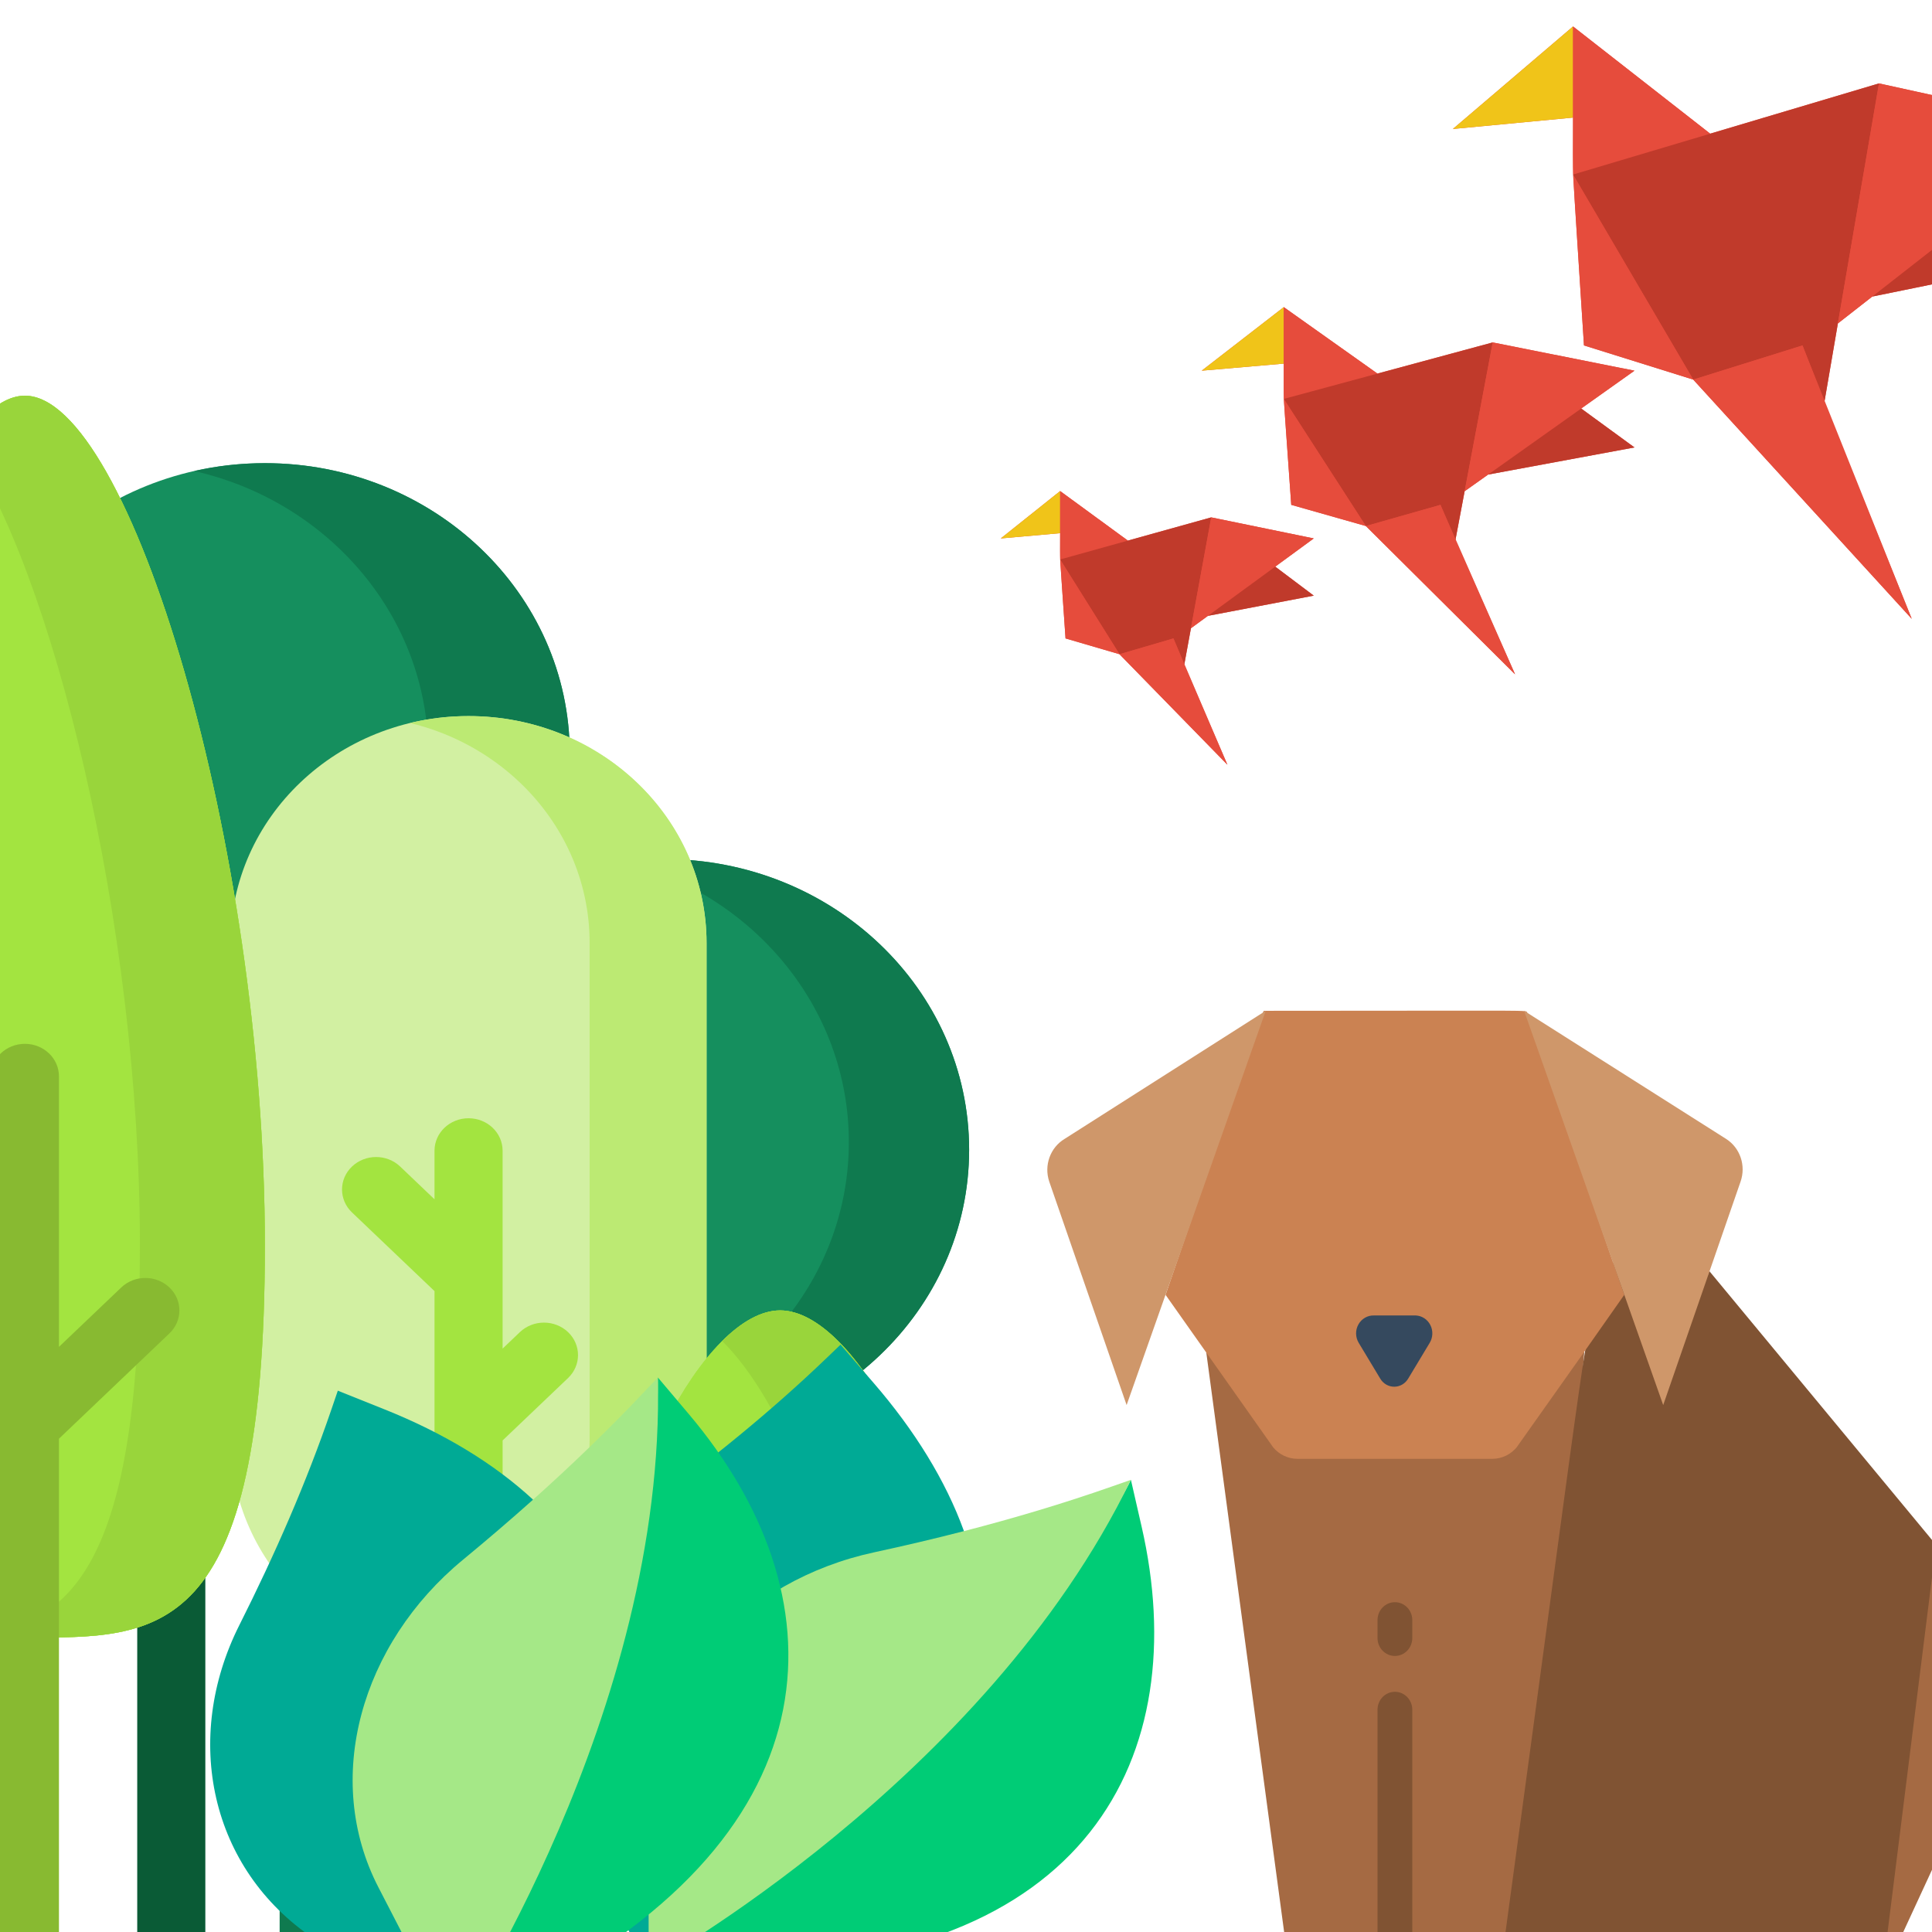 <svg width="500" height="500" viewBox="0 0 500 500" fill="none" xmlns="http://www.w3.org/2000/svg">
    <g clip-path="url(#clip0)">

        <path d="M44.328 526.147C39.46 526.147 35.515 522.386 35.515 517.745V396.098C35.515 391.457 39.46 387.696 44.328 387.696C49.196 387.696 53.141 391.457 53.141 396.098V517.743C53.14 522.386 49.195 526.147 44.328 526.147V526.147Z" fill="#0A5B36"/>
        <path d="M-53.157 450.044C-9.581 450.044 25.745 416.364 25.745 374.818C25.745 333.272 -9.581 299.592 -53.157 299.592C-96.734 299.592 -132.06 333.272 -132.06 374.818C-132.06 416.364 -96.734 450.044 -53.157 450.044Z" fill="#0F7A4F"/>
        <path d="M25.746 374.821C25.746 416.363 -9.585 450.048 -53.156 450.048C-71.748 450.048 -88.839 443.915 -102.327 433.652C-95.249 435.644 -87.76 436.708 -80.002 436.708C-36.43 436.708 -1.111 403.023 -1.111 361.481C-1.111 337.666 -12.72 316.426 -30.831 302.65C1.872 311.827 25.746 340.666 25.746 374.821V374.821Z" fill="#0C6842"/>
        <path d="M68.55 270.317C112.127 270.317 147.452 236.637 147.452 195.091C147.452 153.544 112.127 119.864 68.55 119.864C24.973 119.864 -10.352 153.544 -10.352 195.091C-10.352 236.637 24.973 270.317 68.55 270.317Z" fill="#158F5E"/>
        <path d="M147.457 195.093C147.457 236.634 112.126 270.319 68.555 270.319C62.251 270.319 56.124 269.614 50.256 268.282C85 260.404 110.847 230.625 110.847 195.093C110.847 159.55 85 129.771 50.256 121.903C56.125 120.572 62.252 119.867 68.555 119.867C112.126 119.867 147.457 153.54 147.457 195.093V195.093Z" fill="#0F7A4F"/>
        <path d="M171.908 372.78C215.484 372.78 250.81 339.1 250.81 297.554C250.81 256.007 215.484 222.327 171.908 222.327C128.331 222.327 93.005 256.007 93.005 297.554C93.005 339.1 128.331 372.78 171.908 372.78Z" fill="#158F5E"/>
        <path d="M250.809 297.558C250.809 339.099 215.478 372.784 171.907 372.784C164.735 372.784 157.786 371.867 151.178 370.154C189.843 365.297 219.68 333.761 219.68 295.577C219.68 260.874 195.031 231.654 161.508 222.981C164.912 222.555 168.386 222.332 171.908 222.332C215.478 222.332 250.809 256.005 250.809 297.558Z" fill="#0F7A4F"/>
        <path d="M81.186 522.893C76.318 522.893 72.373 519.131 72.373 514.49V402.297C72.373 397.656 76.318 393.895 81.186 393.895C86.054 393.895 89.999 397.656 89.999 402.297V514.49C89.999 519.131 86.054 522.893 81.186 522.893V522.893Z" fill="#0F7A4F"/>
        <path d="M121.262 431.198C87.246 431.198 59.67 404.907 59.67 372.476V244.044C59.67 211.613 87.246 185.322 121.262 185.322C155.278 185.322 182.854 211.613 182.854 244.044V372.474C182.854 404.907 155.278 431.198 121.262 431.198V431.198Z" fill="#D2F0A2"/>
        <path d="M182.858 244.042V372.47C182.858 404.902 155.275 431.2 121.258 431.2C116.035 431.2 110.964 430.585 106.128 429.41C132.831 422.986 152.598 399.921 152.598 372.47V244.042C152.598 227.826 145.708 213.144 134.557 202.523C126.833 195.159 117.068 189.742 106.128 187.112C110.964 185.937 116.035 185.322 121.258 185.322C138.267 185.322 153.667 191.891 164.818 202.523C175.968 213.144 182.858 227.827 182.858 244.042Z" fill="#BCEA73"/>
        <path d="M147.011 344.752C143.568 341.472 137.989 341.472 134.547 344.752L130.075 349.016V330.661C130.075 330.66 130.075 330.658 130.075 330.656V297.808C130.075 293.167 126.13 289.405 121.262 289.405C116.394 289.405 112.449 293.167 112.449 297.808V310.372L103.562 301.898C100.12 298.617 94.54 298.616 91.099 301.897C87.656 305.178 87.656 310.499 91.098 313.779L112.45 334.137V369.295V369.306V509.934C112.45 514.575 116.395 518.337 121.263 518.337C126.131 518.337 130.076 514.575 130.076 509.934V372.782L147.012 356.635C150.451 353.354 150.451 348.035 147.011 344.752V344.752Z" fill="#A3E440"/>
        <path d="M68.55 322.309C68.55 425.636 40.744 423.793 6.444 423.793C-27.857 423.793 -55.662 425.636 -55.662 322.309C-55.662 218.982 -20.615 102.405 6.444 102.405C33.503 102.405 68.55 218.982 68.55 322.309Z" fill="#A3E440"/>
        <path d="M68.55 322.309C68.55 425.636 40.744 423.793 6.444 423.793C-27.857 423.793 -55.662 425.636 -55.662 322.309C-55.662 218.982 -20.615 102.405 6.444 102.405C33.503 102.405 68.55 218.982 68.55 322.309Z" fill="#A3E440"/>
        <path d="M68.544 322.307C68.544 425.639 40.745 423.792 6.444 423.792C0.858 423.792 -4.568 423.843 -9.724 423.47C16.728 421.596 36.207 408.774 36.207 322.307C36.207 238.829 13.322 146.715 -9.724 114.396C-4.245 106.708 1.247 102.408 6.444 102.408C33.502 102.409 68.544 218.988 68.544 322.307Z" fill="#99D53B"/>
        <path d="M43.847 333.196C40.404 329.916 34.825 329.916 31.383 333.196L15.257 348.571V316.402C15.257 316.399 15.257 316.394 15.257 316.391V278.546C15.257 273.905 11.312 270.144 6.444 270.144C1.576 270.144 -2.369 273.905 -2.369 278.546V296.111L-14.903 284.161C-18.346 280.881 -23.925 280.881 -27.367 284.161C-30.809 287.443 -30.809 292.763 -27.367 296.044L-2.369 319.877V368.851V368.862V514.49C-2.369 519.131 1.576 522.893 6.444 522.893C11.312 522.893 15.257 519.131 15.257 514.49V372.337L43.847 345.079C47.288 341.798 47.288 336.478 43.847 333.196Z" fill="#88BA31"/>
        <path d="M246.663 429.35C246.663 471.738 226.623 470.983 201.903 470.983C177.182 470.983 157.142 471.739 157.142 429.35C157.142 386.96 182.401 339.137 201.903 339.137C221.405 339.137 246.663 386.961 246.663 429.35Z" fill="#A3E440"/>
        <path d="M246.663 429.35C246.663 471.738 226.623 470.983 201.903 470.983C177.182 470.983 157.142 471.739 157.142 429.35C157.142 386.96 182.401 339.137 201.903 339.137C221.405 339.137 246.663 386.961 246.663 429.35Z" fill="#A3E440"/>
        <path d="M246.665 429.355C246.665 471.736 226.618 470.986 201.897 470.986C196.638 470.986 191.591 471.019 186.907 470.661C204.256 469.352 216.662 462.715 216.662 429.355C216.662 397.404 202.318 362.376 186.907 347.044C191.931 342.03 197.084 339.132 201.897 339.132C221.406 339.133 246.665 386.963 246.665 429.355Z" fill="#99D53B"/>
        <path d="M225.191 421.676C221.751 418.396 216.171 418.395 212.729 421.677L210.716 423.597V399.617C210.716 394.976 206.77 391.214 201.903 391.214C197.035 391.214 193.09 394.976 193.09 399.617V443.881V443.887V514.492C193.09 519.133 197.035 522.895 201.903 522.895C206.77 522.895 210.716 519.133 210.716 514.492V447.364L225.193 433.561C228.633 430.278 228.633 424.958 225.191 421.676V421.676Z" fill="#88BA31"/>
        <g clip-path="url(#clip1)">
            <path d="M167.863 509L146.972 471.2C131.27 442.789 140.468 409.483 167.041 390.204C183.581 378.202 199.363 365.421 213.845 351.531L217.527 348L226.087 357.897C236.65 370.108 244.711 383.093 249.473 396.251L167.863 509Z" fill="#00AA95"/>
            <path d="M295.463 395.148L292.68 382.978C278.927 411.344 243.652 426.416 223.433 445.989C188.073 480.218 167.863 509 167.863 509H188.799C281.851 509 308.929 454.046 295.463 395.148V395.148Z" fill="#00CC76"/>
            <path d="M292.68 382.978L287.608 384.754C275.112 389.131 262.374 392.922 249.473 396.251V396.251C241.778 398.236 234.025 400.057 226.23 401.739C192.716 408.973 167.863 435.453 167.863 467.012V509C167.863 509 254.876 460.95 292.68 382.978V382.978Z" fill="#A5E887"/>
        </g>
        <g clip-path="url(#clip2)">
            <path d="M117.205 525.739L81.294 501.745C54.303 483.712 47.187 449.9 61.945 420.574C71.132 402.319 79.286 383.72 85.777 364.732L87.427 359.905L99.575 364.769C114.565 370.769 127.686 378.605 137.956 388.109L117.205 525.739Z" fill="#00AA95"/>
            <path d="M178.309 366.02L170.251 356.484C171.052 387.998 146.631 417.581 137.652 444.251C121.949 490.891 117.205 525.739 117.205 525.739L135.805 516.129C218.476 473.417 217.308 412.166 178.309 366.02V366.02Z" fill="#00CC76"/>
            <path d="M170.25 356.485L166.56 360.391C157.467 370.015 147.89 379.23 137.956 388.109L137.956 388.109C132.031 393.405 125.979 398.582 119.826 403.654C93.371 425.465 83.446 460.398 97.932 488.435L117.205 525.739C117.205 525.739 172.454 443.11 170.25 356.485V356.485Z" fill="#A5E887"/>
        </g>
        <g clip-path="url(#clip3)">
            <path d="M410.005 349.947L397 512.043H337.915C335.656 512.066 333.731 510.36 333.415 508.054L312.175 349.947H410.005Z" fill="#A56A43"/>
            <path d="M509.5 410.009L487 512.043H388C413.56 323.882 408.34 357.786 415 326.526L442 329.912L442.36 328.938L509.5 410.009Z" fill="#805333"/>
            <path d="M365.5 442.474V512.043H356.5V442.474C356.5 439.913 358.515 437.836 361 437.836C363.485 437.836 365.5 439.913 365.5 442.474Z" fill="#805333"/>
            <path d="M361 428.56C358.515 428.56 356.5 426.484 356.5 423.922V419.285C356.5 416.723 358.515 414.647 361 414.647C363.485 414.647 365.5 416.723 365.5 419.285V423.922C365.5 426.484 363.485 428.56 361 428.56Z" fill="#805333"/>
            <path d="M420.355 335.106C407.35 353.658 413.605 344.753 392.5 374.575C390.942 376.441 388.679 377.523 386.29 377.543H335.71C333.321 377.523 331.058 376.441 329.5 374.575L301.645 335.106C328.645 256.632 326.575 262.383 327.115 261.595C400.105 261.595 394.615 261.317 395.245 262.105L420.355 335.106Z" fill="#CB8252"/>
            <path d="M327.566 261.594L291.566 363.629L271.541 305.794C270.137 301.612 271.795 296.99 275.501 294.756L327.566 261.594Z" fill="#CF976A"/>
            <path d="M450.46 305.794L430.435 363.629C391.375 252.921 397.585 270.453 394.435 261.594L446.725 294.755C450.346 297.062 451.904 301.667 450.46 305.794Z" fill="#CF976A"/>
            <path d="M370 347.536L364.42 356.812C363.65 358.099 362.287 358.882 360.82 358.882C359.353 358.882 357.99 358.099 357.22 356.812L351.64 347.536C350.758 346.083 350.725 344.248 351.554 342.763C352.383 341.278 353.938 340.384 355.6 340.44H366.4C367.997 340.518 369.434 341.463 370.175 342.923C370.916 344.384 370.849 346.139 370 347.536Z" fill="#35495E"/>
            <path d="M532 414.647L505 368.267L487 512.043L532 414.647Z" fill="#A56A43"/>
        </g>
        <g clip-path="url(#clip4)">
            <path d="M385.132 122.815L423 115.797L409.212 105.727L423 95.931L386.31 88.621L356.476 96.68L332.241 79.483L311 95.931L332.241 94.103C332.241 105.617 331.855 97.759 334.172 130.655L353.483 136.138L392.103 174.517L376.655 139.793L379.05 127.128L385.132 122.815Z" fill="#E64C3C"/>
            <path d="M332.241 79.483V94.103L311 95.931L332.241 79.483Z" fill="#F0C419"/>
            <path d="M356.476 96.68L332.241 103.241V79.483L356.476 96.68Z" fill="#E64C3C"/>
            <path d="M386.31 88.621L376.655 139.793L372.793 130.655L353.483 136.138L332.241 103.241L386.31 88.621Z" fill="#C03A2B"/>
            <path d="M423 95.931L379.05 127.128L386.31 88.621L423 95.931Z" fill="#E64C3C"/>
            <path d="M423 115.797L385.132 122.815L409.212 105.727L423 115.797Z" fill="#C03A2B"/>
            <path d="M392.103 174.517L353.483 136.138L372.793 130.655L392.103 174.517Z" fill="#E64C3C"/>
            <path d="M353.483 136.138L334.172 130.655L332.241 103.241L353.483 136.138Z" fill="#E64C3C"/>
        </g>
        <g clip-path="url(#clip5)">
            <path d="M484.551 76.748L540 65.427L519.811 49.182L540 33.379L486.276 21.586L442.59 34.588L407.103 6.845L376 33.379L407.103 30.431C407.103 49.005 406.538 36.328 409.931 89.397L438.207 98.241L494.759 160.155L472.138 104.138L475.644 83.706L484.551 76.748Z" fill="#E64C3C"/>
            <path d="M407.103 6.845V30.431L376 33.379L407.103 6.845Z" fill="#F0C419"/>
            <path d="M442.59 34.588L407.103 45.172V6.845L442.59 34.588Z" fill="#E64C3C"/>
            <path d="M486.276 21.586L472.138 104.138L466.483 89.397L438.207 98.241L407.103 45.172L486.276 21.586Z" fill="#C03A2B"/>
            <path d="M540 33.379L475.644 83.706L486.276 21.586L540 33.379Z" fill="#E64C3C"/>
            <path d="M540 65.427L484.551 76.748L519.811 49.182L540 65.427Z" fill="#C03A2B"/>
            <path d="M494.759 160.155L438.207 98.241L466.483 89.397L494.759 160.155Z" fill="#E64C3C"/>
            <path d="M438.207 98.241L409.931 89.397L407.103 45.172L438.207 98.241Z" fill="#E64C3C"/>
        </g>
        <g clip-path="url(#clip6)">
            <path d="M312.614 159.381L340 154.151L330.029 146.646L340 139.345L313.466 133.897L291.889 139.903L274.362 127.086L259 139.345L274.362 137.983C274.362 146.564 274.083 140.707 275.759 165.224L289.724 169.31L317.655 197.914L306.483 172.034L308.214 162.595L312.614 159.381Z" fill="#E64C3C"/>
            <path d="M274.362 127.086V137.983L259 139.345L274.362 127.086Z" fill="#F0C419"/>
            <path d="M291.889 139.903L274.362 144.793V127.086L291.889 139.903Z" fill="#E64C3C"/>
            <path d="M313.465 133.897L306.483 172.034L303.69 165.224L289.724 169.31L274.362 144.793L313.465 133.897Z" fill="#C03A2B"/>
            <path d="M340 139.345L308.214 162.595L313.466 133.897L340 139.345Z" fill="#E64C3C"/>
            <path d="M340 154.151L312.614 159.381L330.029 146.646L340 154.151Z" fill="#C03A2B"/>
            <path d="M317.655 197.914L289.724 169.31L303.69 165.224L317.655 197.914Z" fill="#E64C3C"/>
            <path d="M289.724 169.31L275.759 165.224L274.362 144.793L289.724 169.31Z" fill="#E64C3C"/>
        </g>
    </g>
    <defs>
        <clipPath id="clip0">
            <rect width="500" height="500" fill="white"/>
        </clipPath>
        <clipPath id="clip1">
            <rect width="184" height="161" fill="white" transform="translate(127 348)"/>
        </clipPath>
        <clipPath id="clip2">
            <rect width="184" height="161" fill="white" transform="translate(7 401.458) rotate(-27.323)"/>
        </clipPath>
        <clipPath id="clip3">
            <rect width="261" height="269" fill="white" transform="translate(271 250)"/>
        </clipPath>
        <clipPath id="clip4">
            <rect width="112" height="106" fill="white" transform="translate(311 74)"/>
        </clipPath>
        <clipPath id="clip5">
            <rect width="164" height="171" fill="white" transform="translate(376 -2)"/>
        </clipPath>
        <clipPath id="clip6">
            <rect width="81" height="79" fill="white" transform="translate(259 123)"/>
        </clipPath>
    </defs>
</svg>